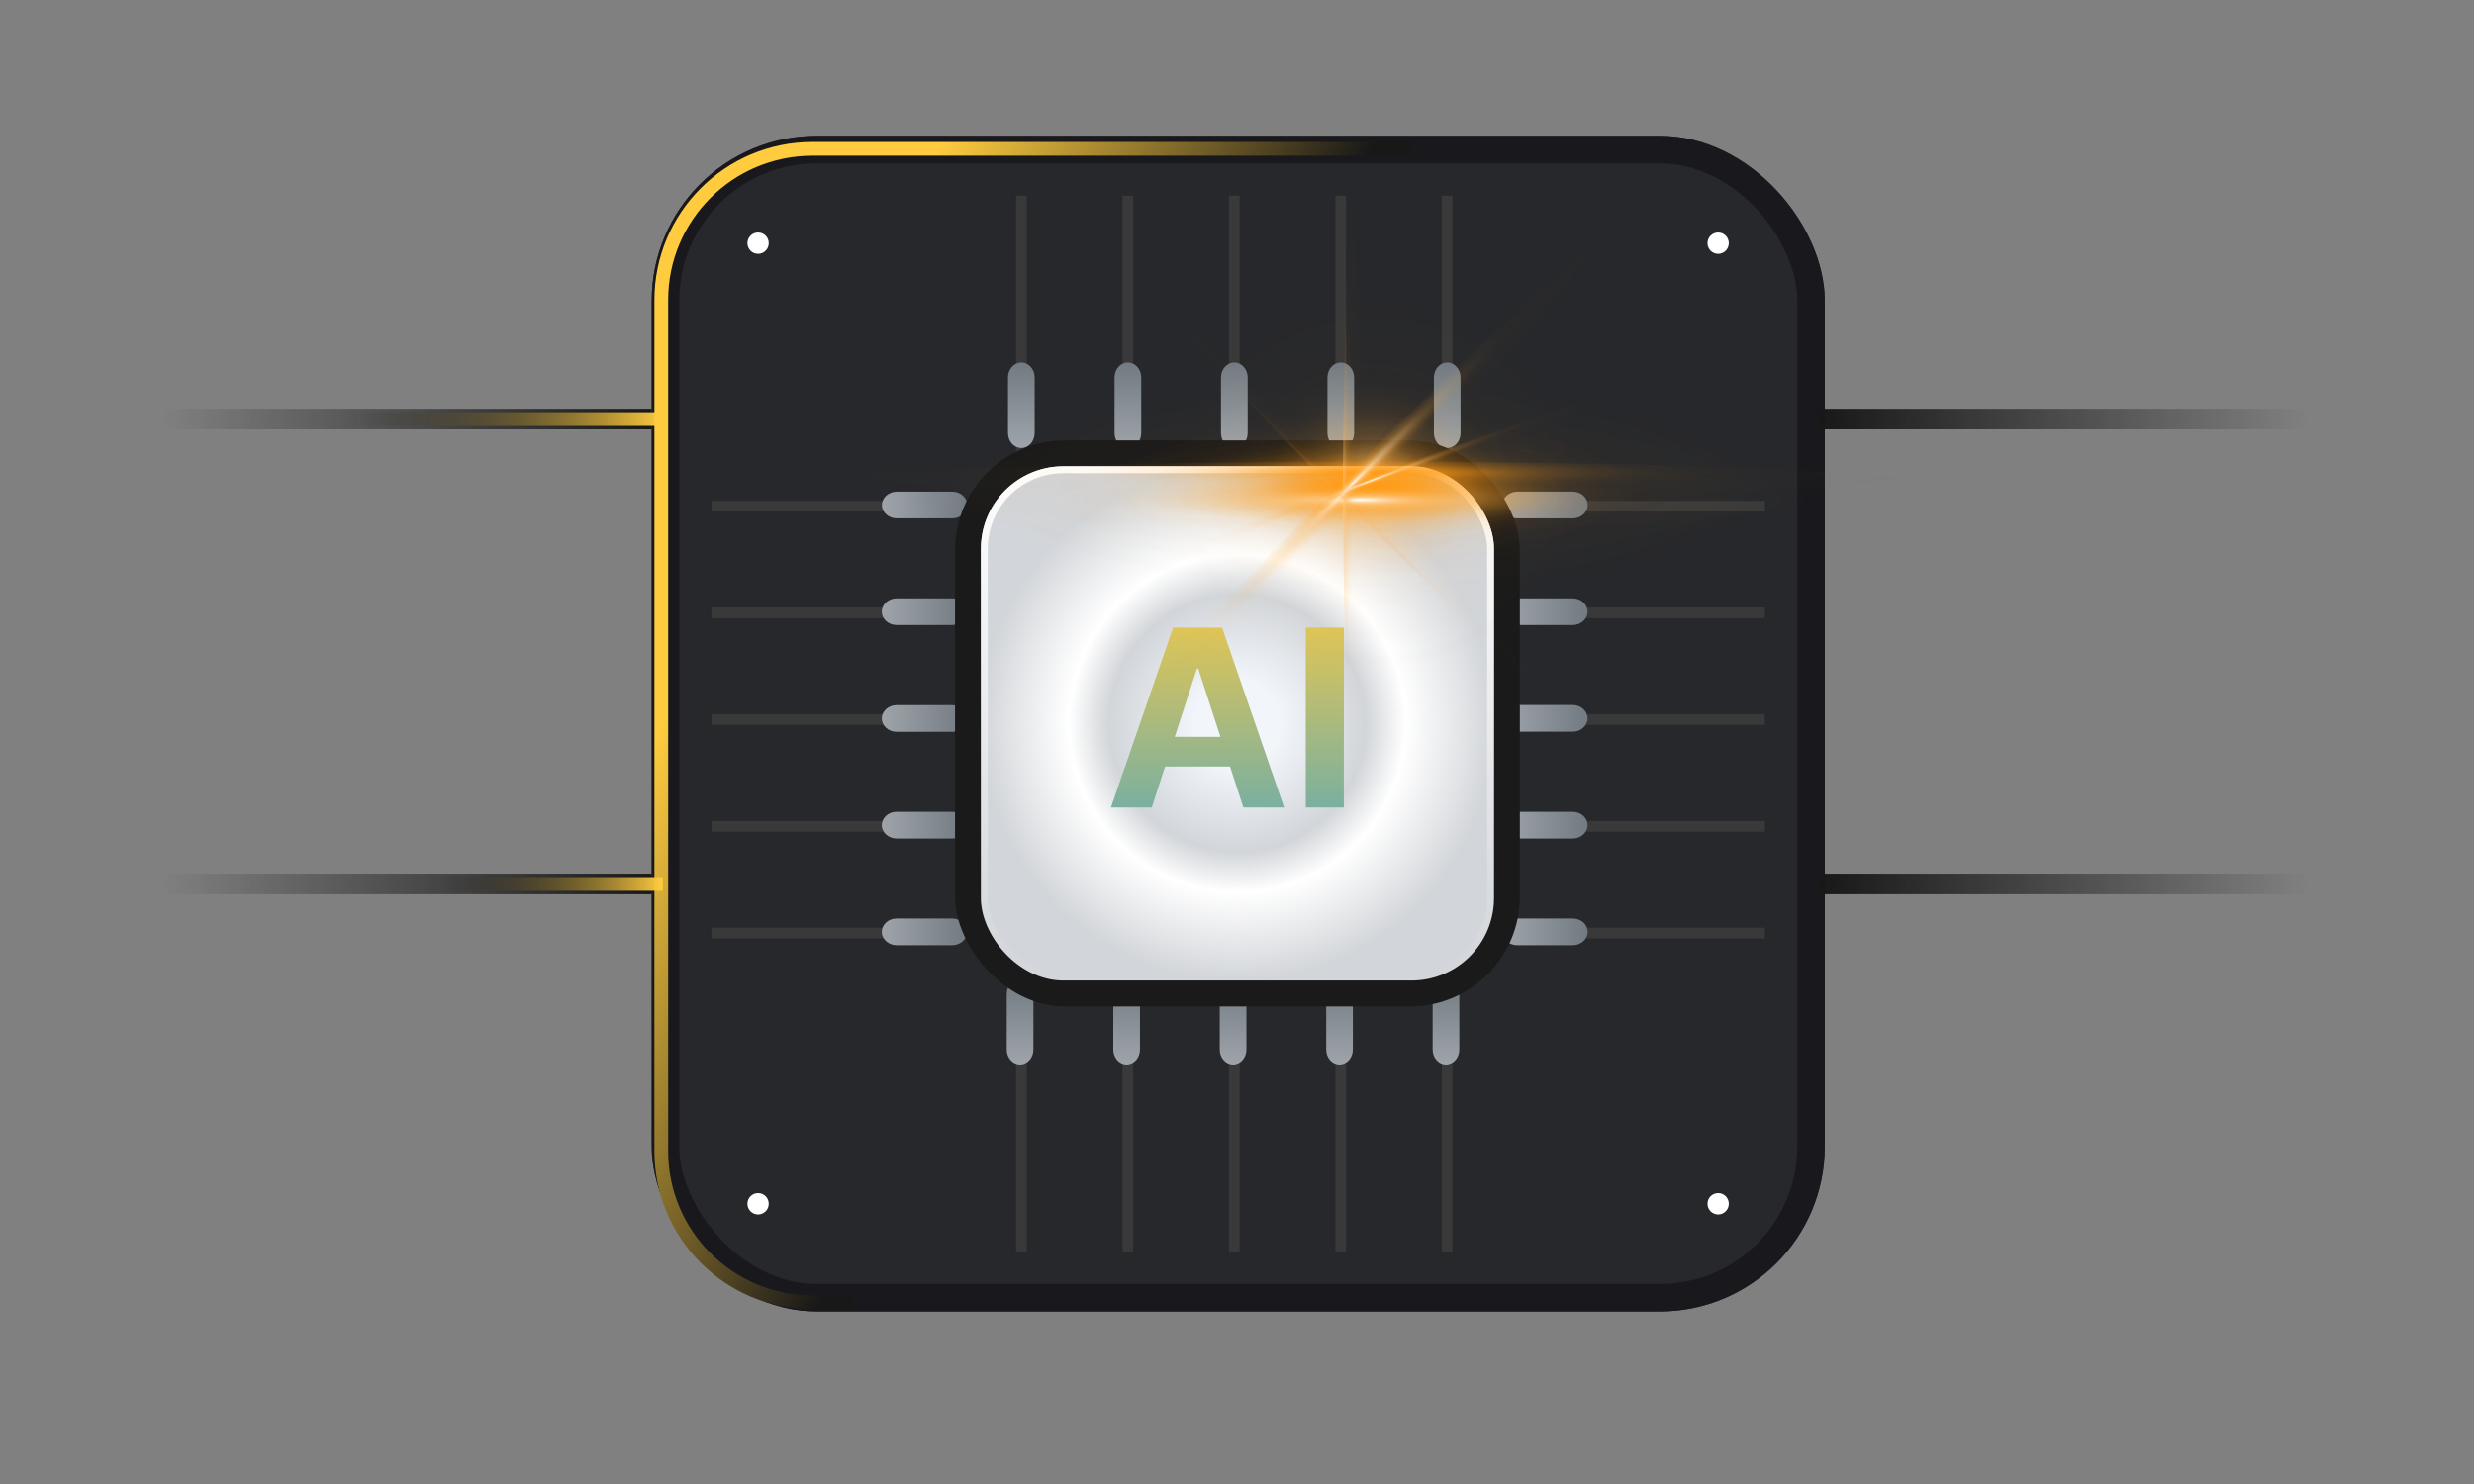 <svg width="270" height="162" viewBox="0 0 270 162" fill="none" xmlns="http://www.w3.org/2000/svg">
<rect x="0" y="0" width="270" height="162" fill="#808080" stroke="none"/>
<g filter="">
<rect x="71.128" y="14.833" width="128.017" height="128.333" rx="18" fill="#27282B"/>
<rect x="72.628" y="16.333" width="125.017" height="125.333" rx="16.5" stroke="#19191D" stroke-width="3"/>
</g>
<path d="M112.051 21.362H110.887V62.986H112.051V21.362Z" fill="#393939"/>
<path d="M123.668 21.362H122.504V62.986H123.668V21.362Z" fill="#393939"/>
<path d="M135.284 21.362H134.121V62.986H135.284V21.362Z" fill="#393939"/>
<path d="M146.901 21.362H145.738V62.986H146.901V21.362Z" fill="#393939"/>
<path d="M158.518 21.362H157.354V62.986H158.518V21.362Z" fill="#393939"/>
<path d="M112.051 94.973H110.887V136.61H112.051V94.973Z" fill="#393939"/>
<path d="M123.668 94.973H122.504V136.61H123.668V94.973Z" fill="#393939"/>
<path d="M135.284 94.973H134.121V136.61H135.284V94.973Z" fill="#393939"/>
<path d="M146.901 94.973H145.738V136.61H146.901V94.973Z" fill="#393939"/>
<path d="M158.518 94.973H157.354V136.61H158.518V94.973Z" fill="#393939"/>
<path d="M192.605 54.677H151.071V55.843H192.605V54.677Z" fill="#393939"/>
<path d="M192.605 66.322H151.071V67.489H192.605V66.322Z" fill="#393939"/>
<path d="M192.605 77.968H151.071V79.134H192.605V77.968Z" fill="#393939"/>
<path d="M192.605 89.626H151.071V90.793H192.605V89.626Z" fill="#393939"/>
<path d="M192.605 101.272H151.071V102.439H192.605V101.272Z" fill="#393939"/>
<path d="M119.175 54.677H77.641V55.843H119.175V54.677Z" fill="#393939"/>
<path d="M119.175 66.322H77.641V67.489H119.175V66.322Z" fill="#393939"/>
<path d="M119.175 77.968H77.641V79.134H119.175V77.968Z" fill="#393939"/>
<path d="M119.175 89.626H77.641V90.793H119.175V89.626Z" fill="#393939"/>
<path d="M119.175 101.272H77.641V102.439H119.175V101.272Z" fill="#393939"/>
<path d="M112.917 41.205C112.917 40.304 112.266 39.574 111.463 39.574C110.659 39.574 110.008 40.304 110.008 41.205V47.275C110.008 48.176 110.659 48.907 111.463 48.907C112.266 48.907 112.917 48.176 112.917 47.275V41.205Z" fill="url(#paint0_linear_4728_13633)"/>
<path d="M124.547 41.205C124.547 40.304 123.896 39.574 123.093 39.574C122.289 39.574 121.638 40.304 121.638 41.205V47.275C121.638 48.176 122.289 48.907 123.093 48.907C123.896 48.907 124.547 48.176 124.547 47.275V41.205Z" fill="url(#paint1_linear_4728_13633)"/>
<path d="M136.164 41.205C136.164 40.304 135.513 39.574 134.709 39.574C133.906 39.574 133.255 40.304 133.255 41.205V47.275C133.255 48.176 133.906 48.907 134.709 48.907C135.513 48.907 136.164 48.176 136.164 47.275V41.205Z" fill="url(#paint2_linear_4728_13633)"/>
<path d="M147.781 41.205C147.781 40.304 147.129 39.574 146.326 39.574C145.523 39.574 144.871 40.304 144.871 41.205V47.275C144.871 48.176 145.523 48.907 146.326 48.907C147.129 48.907 147.781 48.176 147.781 47.275V41.205Z" fill="url(#paint3_linear_4728_13633)"/>
<path d="M159.398 41.205C159.398 40.304 158.746 39.574 157.943 39.574C157.139 39.574 156.488 40.304 156.488 41.205V47.275C156.488 48.176 157.139 48.907 157.943 48.907C158.746 48.907 159.398 48.176 159.398 47.275V41.205Z" fill="url(#paint4_linear_4728_13633)"/>
<path d="M112.781 108.505C112.781 107.604 112.13 106.874 111.326 106.874C110.523 106.874 109.871 107.604 109.871 108.505V114.575C109.871 115.476 110.523 116.207 111.326 116.207C112.13 116.207 112.781 115.476 112.781 114.575V108.505Z" fill="url(#paint5_linear_4728_13633)"/>
<path d="M124.411 108.505C124.411 107.604 123.759 106.874 122.956 106.874C122.153 106.874 121.501 107.604 121.501 108.505V114.575C121.501 115.476 122.153 116.207 122.956 116.207C123.759 116.207 124.411 115.476 124.411 114.575V108.505Z" fill="url(#paint6_linear_4728_13633)"/>
<path d="M136.028 108.505C136.028 107.604 135.376 106.874 134.573 106.874C133.769 106.874 133.118 107.604 133.118 108.505V114.575C133.118 115.476 133.769 116.207 134.573 116.207C135.376 116.207 136.028 115.476 136.028 114.575V108.505Z" fill="url(#paint7_linear_4728_13633)"/>
<path d="M147.644 108.505C147.644 107.604 146.993 106.874 146.19 106.874C145.386 106.874 144.735 107.604 144.735 108.505V114.575C144.735 115.476 145.386 116.207 146.19 116.207C146.993 116.207 147.644 115.476 147.644 114.575V108.505Z" fill="url(#paint8_linear_4728_13633)"/>
<path d="M159.261 108.505C159.261 107.604 158.61 106.874 157.806 106.874C157.003 106.874 156.351 107.604 156.351 108.505V114.575C156.351 115.476 157.003 116.207 157.806 116.207C158.61 116.207 159.261 115.476 159.261 114.575V108.505Z" fill="url(#paint9_linear_4728_13633)"/>
<path d="M171.647 56.588C172.546 56.588 173.275 55.935 173.275 55.13C173.275 54.325 172.546 53.672 171.647 53.672H165.592C164.693 53.672 163.964 54.325 163.964 55.13C163.964 55.935 164.693 56.588 165.592 56.588H171.647Z" fill="url(#paint10_linear_4728_13633)"/>
<path d="M171.634 68.234C172.533 68.234 173.261 67.581 173.261 66.776C173.261 65.97 172.533 65.317 171.634 65.317H165.579C164.68 65.317 163.951 65.97 163.951 66.776C163.951 67.581 164.68 68.234 165.579 68.234H171.634Z" fill="url(#paint11_linear_4728_13633)"/>
<path d="M171.634 79.879C172.533 79.879 173.261 79.226 173.261 78.421C173.261 77.615 172.533 76.962 171.634 76.962H165.579C164.68 76.962 163.951 77.615 163.951 78.421C163.951 79.226 164.68 79.879 165.579 79.879H171.634Z" fill="url(#paint12_linear_4728_13633)"/>
<path d="M171.634 91.538C172.533 91.538 173.261 90.885 173.261 90.08C173.261 89.275 172.533 88.622 171.634 88.622H165.579C164.68 88.622 163.951 89.275 163.951 90.08C163.951 90.885 164.68 91.538 165.579 91.538H171.634Z" fill="url(#paint13_linear_4728_13633)"/>
<path d="M171.647 103.183C172.546 103.183 173.275 102.53 173.275 101.725C173.275 100.92 172.546 100.267 171.647 100.267H165.592C164.693 100.267 163.964 100.92 163.964 101.725C163.964 102.53 164.693 103.183 165.592 103.183H171.647Z" fill="url(#paint14_linear_4728_13633)"/>
<path d="M103.931 56.588C104.83 56.588 105.559 55.935 105.559 55.13C105.559 54.325 104.83 53.672 103.931 53.672H97.876C96.977 53.672 96.249 54.325 96.249 55.13C96.249 55.935 96.977 56.588 97.876 56.588H103.931Z" fill="url(#paint15_linear_4728_13633)"/>
<path d="M103.918 68.234C104.817 68.234 105.545 67.581 105.545 66.776C105.545 65.97 104.817 65.317 103.918 65.317H97.863C96.964 65.317 96.235 65.97 96.235 66.776C96.235 67.581 96.964 68.234 97.863 68.234H103.918Z" fill="url(#paint16_linear_4728_13633)"/>
<path d="M103.918 79.893C104.817 79.893 105.545 79.24 105.545 78.434C105.545 77.629 104.817 76.976 103.918 76.976H97.863C96.964 76.976 96.235 77.629 96.235 78.434C96.235 79.24 96.964 79.893 97.863 79.893H103.918Z" fill="url(#paint17_linear_4728_13633)"/>
<path d="M103.918 91.538C104.817 91.538 105.545 90.885 105.545 90.08C105.545 89.275 104.817 88.622 103.918 88.622H97.863C96.964 88.622 96.235 89.275 96.235 90.08C96.235 90.885 96.964 91.538 97.863 91.538H103.918Z" fill="url(#paint18_linear_4728_13633)"/>
<path d="M103.918 103.183C104.817 103.183 105.545 102.53 105.545 101.725C105.545 100.92 104.817 100.267 103.918 100.267H97.863C96.964 100.267 96.235 100.92 96.235 101.725C96.235 102.53 96.964 103.183 97.863 103.183H103.918Z" fill="url(#paint19_linear_4728_13633)"/>
<path d="M187.512 132.577C188.155 132.577 188.675 132.055 188.675 131.411C188.675 130.767 188.155 130.245 187.512 130.245C186.87 130.245 186.349 130.767 186.349 131.411C186.349 132.055 186.87 132.577 187.512 132.577Z" fill="white"/>
<path d="M82.734 132.577C83.376 132.577 83.897 132.055 83.897 131.411C83.897 130.767 83.376 130.245 82.734 130.245C82.092 130.245 81.571 130.767 81.571 131.411C81.571 132.055 82.092 132.577 82.734 132.577Z" fill="white"/>
<path d="M187.512 27.714C188.155 27.714 188.675 27.192 188.675 26.548C188.675 25.904 188.155 25.382 187.512 25.382C186.87 25.382 186.349 25.904 186.349 26.548C186.349 27.192 186.87 27.714 187.512 27.714Z" fill="white"/>
<path d="M82.734 27.714C83.376 27.714 83.897 27.192 83.897 26.548C83.897 25.904 83.376 25.382 82.734 25.382C82.092 25.382 81.571 25.904 81.571 26.548C81.571 27.192 82.092 27.714 82.734 27.714Z" fill="white"/>
<rect x="104.227" y="48.075" width="61.643" height="61.795" rx="12" fill="#1A1A1A"/>
<g filter="">
<rect x="107.051" y="50.906" width="55.995" height="56.133" rx="9" fill="url(#paint20_angular_4728_13633)"/>
<rect x="107.426" y="51.281" width="55.245" height="55.383" rx="8.625" stroke="url(#paint21_linear_4728_13633)" stroke-width="0.75"/>
</g>
<g filter="">
<path d="M125.694 88.153H121.245L128.024 68.517H133.374L140.144 88.153H135.695L130.776 73.004H130.623L125.694 88.153ZM125.416 80.435H135.925V83.675H125.416V80.435ZM146.659 68.517V88.153H142.507V68.517H146.659Z" fill="url(#paint22_linear_4728_13633)"/>
</g>
<path style="mix-blend-mode:screen" d="M149.267 74.491C161.81 74.491 171.978 65.039 171.978 53.38C171.978 41.721 161.81 32.269 149.267 32.269C136.724 32.269 126.555 41.721 126.555 53.38C126.555 65.039 136.724 74.491 149.267 74.491Z" fill="url(#paint23_radial_4728_13633)"/>
<path style="mix-blend-mode:screen" d="M149.267 61.693C175.934 61.693 197.552 57.971 197.552 53.38C197.552 48.789 175.934 45.068 149.267 45.068C122.599 45.068 100.981 48.789 100.981 53.38C100.981 57.971 122.599 61.693 149.267 61.693Z" fill="url(#paint24_radial_4728_13633)"/>
<path style="mix-blend-mode:screen" d="M149.267 65.181C173.28 65.181 192.746 59.898 192.746 53.38C192.746 46.863 173.28 41.579 149.267 41.579C125.254 41.579 105.788 46.863 105.788 53.38C105.788 59.898 125.254 65.181 149.267 65.181Z" fill="url(#paint25_radial_4728_13633)"/>
<path style="mix-blend-mode:screen" d="M149.267 61.535C165.859 61.535 179.31 57.884 179.31 53.38C179.31 48.876 165.859 45.225 149.267 45.225C132.674 45.225 119.224 48.876 119.224 53.38C119.224 57.884 132.674 61.535 149.267 61.535Z" fill="url(#paint26_radial_4728_13633)"/>
<path style="mix-blend-mode:screen" d="M213.473 53.38C213.473 55.031 184.722 56.373 149.267 56.373C113.812 56.373 85.06 55.031 85.06 53.38C85.06 51.729 113.806 50.388 149.267 50.388C184.728 50.388 213.473 51.723 213.473 53.38Z" fill="url(#paint27_radial_4728_13633)"/>
<path style="mix-blend-mode:screen" d="M149.267 54.459C184.727 54.459 213.473 53.976 213.473 53.38C213.473 52.784 184.727 52.301 149.267 52.301C113.807 52.301 85.06 52.784 85.06 53.38C85.06 53.976 113.807 54.459 149.267 54.459Z" fill="url(#paint28_radial_4728_13633)"/>
<path style="mix-blend-mode:screen" d="M149.267 57.924C178.374 57.924 201.969 55.89 201.969 53.38C201.969 50.87 178.374 48.836 149.267 48.836C120.16 48.836 96.564 50.87 96.564 53.38C96.564 55.89 120.16 57.924 149.267 57.924Z" fill="url(#paint29_radial_4728_13633)"/>
<path style="mix-blend-mode:screen" d="M149.267 11.841C150.751 11.841 151.949 30.438 151.949 53.374C151.949 76.311 150.751 94.902 149.267 94.902C147.783 94.902 146.578 76.311 146.578 53.374C146.578 30.438 147.783 11.841 149.267 11.841Z" fill="url(#paint30_radial_4728_13633)"/>
<path style="mix-blend-mode:screen" d="M178.56 24.009C179.607 25.065 167.346 39.065 151.164 55.282C134.981 71.498 121.016 83.795 119.968 82.745C118.921 81.695 131.187 67.695 147.364 51.473C163.541 35.25 177.512 22.959 178.56 24.009Z" fill="url(#paint31_radial_4728_13633)"/>
<path style="mix-blend-mode:screen" d="M178.536 42.454C178.757 43.038 165.828 48.416 149.662 54.448C133.497 60.479 120.207 64.889 119.986 64.3C119.765 63.711 132.694 58.338 148.859 52.307C165.025 46.275 178.321 41.865 178.536 42.454Z" fill="url(#paint32_radial_4728_13633)"/>
<path style="mix-blend-mode:screen" d="M120.859 40.348C121.12 39.765 134.05 45.143 149.738 52.342C165.426 59.54 177.931 65.834 177.669 66.406C177.407 66.978 164.454 61.611 148.79 54.424C133.125 47.238 120.597 40.926 120.859 40.348Z" fill="url(#paint33_radial_4728_13633)"/>
<path style="mix-blend-mode:screen" d="M119.968 24.009C121.016 22.959 134.987 35.256 151.164 51.473C167.341 67.689 179.607 81.695 178.559 82.745C177.512 83.795 163.547 71.504 147.364 55.282C131.181 39.059 118.921 25.065 119.968 24.009Z" fill="url(#paint34_radial_4728_13633)"/>
<g filter="">
<path d="M71.128 45.746L17.875 45.746" stroke="url(#paint35_linear_4728_13633)" stroke-width="2.25"/>
</g>
<g filter="">
<path d="M72.33 45.746L32.755 45.746" stroke="url(#paint36_linear_4728_13633)" stroke-width="1.5"/>
</g>
<g filter="">
<path d="M154.021 16.251H114.55H88.671C79.559 16.251 72.171 23.638 72.171 32.751V125.663C72.171 134.776 79.559 142.164 88.671 142.164H93.005" stroke="url(#paint37_linear_4728_13633)" stroke-width="1.5"/>
</g>
<g filter="">
<path d="M251.818 45.746L198.565 45.746" stroke="url(#paint38_linear_4728_13633)" stroke-width="2.25"/>
</g>
<g filter="">
<path d="M71.128 96.496L17.875 96.496" stroke="url(#paint39_linear_4728_13633)" stroke-width="2.25"/>
</g>
<g filter="">
<path d="M251.818 96.496L198.565 96.496" stroke="url(#paint40_linear_4728_13633)" stroke-width="2.25"/>
</g>
<g filter="">
<path d="M72.33 96.496L48.256 96.496" stroke="url(#paint41_linear_4728_13633)" stroke-width="1.5"/>
</g>
<defs>
<filter id="filter0_ddddiii_4728_13633" x="53.128" y="8.833" width="156.517" height="152.333" filterUnits="userSpaceOnUse" color-interpolation-filters="sRGB">
<feFlood flood-opacity="0" result="BackgroundImageFix"/>
<feColorMatrix in="SourceAlpha" type="matrix" values="0 0 0 0 0 0 0 0 0 0 0 0 0 0 0 0 0 0 127 0" result="hardAlpha"/>
<feOffset dy="3"/>
<feGaussianBlur stdDeviation="1.875"/>
<feComposite in2="hardAlpha" operator="out"/>
<feColorMatrix type="matrix" values="0 0 0 0 0 0 0 0 0 0 0 0 0 0 0 0 0 0 0.06 0"/>
<feBlend mode="normal" in2="BackgroundImageFix" result="effect1_dropShadow_4728_13633"/>
<feColorMatrix in="SourceAlpha" type="matrix" values="0 0 0 0 0 0 0 0 0 0 0 0 0 0 0 0 0 0 127 0" result="hardAlpha"/>
<feOffset dy="1.5"/>
<feGaussianBlur stdDeviation="0.75"/>
<feComposite in2="hardAlpha" operator="out"/>
<feColorMatrix type="matrix" values="0 0 0 0 0 0 0 0 0 0 0 0 0 0 0 0 0 0 0.09 0"/>
<feBlend mode="normal" in2="effect1_dropShadow_4728_13633" result="effect2_dropShadow_4728_13633"/>
<feColorMatrix in="SourceAlpha" type="matrix" values="0 0 0 0 0 0 0 0 0 0 0 0 0 0 0 0 0 0 127 0" result="hardAlpha"/>
<feOffset dx="3" dy="3"/>
<feGaussianBlur stdDeviation="3.75"/>
<feComposite in2="hardAlpha" operator="out"/>
<feColorMatrix type="matrix" values="0 0 0 0 0 0 0 0 0 0 0 0 0 0 0 0 0 0 0.1 0"/>
<feBlend mode="normal" in2="effect2_dropShadow_4728_13633" result="effect3_dropShadow_4728_13633"/>
<feColorMatrix in="SourceAlpha" type="matrix" values="0 0 0 0 0 0 0 0 0 0 0 0 0 0 0 0 0 0 127 0" result="hardAlpha"/>
<feOffset dx="-6" dy="6"/>
<feGaussianBlur stdDeviation="6"/>
<feComposite in2="hardAlpha" operator="out"/>
<feColorMatrix type="matrix" values="0 0 0 0 0 0 0 0 0 0 0 0 0 0 0 0 0 0 0.1 0"/>
<feBlend mode="normal" in2="effect3_dropShadow_4728_13633" result="effect4_dropShadow_4728_13633"/>
<feBlend mode="normal" in="SourceGraphic" in2="effect4_dropShadow_4728_13633" result="shape"/>
<feColorMatrix in="SourceAlpha" type="matrix" values="0 0 0 0 0 0 0 0 0 0 0 0 0 0 0 0 0 0 127 0" result="hardAlpha"/>
<feOffset dx="3" dy="3"/>
<feGaussianBlur stdDeviation="1.5"/>
<feComposite in2="hardAlpha" operator="arithmetic" k2="-1" k3="1"/>
<feColorMatrix type="matrix" values="0 0 0 0 1 0 0 0 0 1 0 0 0 0 1 0 0 0 0.2 0"/>
<feBlend mode="normal" in2="shape" result="effect5_innerShadow_4728_13633"/>
<feColorMatrix in="SourceAlpha" type="matrix" values="0 0 0 0 0 0 0 0 0 0 0 0 0 0 0 0 0 0 127 0" result="hardAlpha"/>
<feOffset dy="-3.75"/>
<feGaussianBlur stdDeviation="0.75"/>
<feComposite in2="hardAlpha" operator="arithmetic" k2="-1" k3="1"/>
<feColorMatrix type="matrix" values="0 0 0 0 0 0 0 0 0 0 0 0 0 0 0 0 0 0 0.1 0"/>
<feBlend mode="normal" in2="effect5_innerShadow_4728_13633" result="effect6_innerShadow_4728_13633"/>
<feColorMatrix in="SourceAlpha" type="matrix" values="0 0 0 0 0 0 0 0 0 0 0 0 0 0 0 0 0 0 127 0" result="hardAlpha"/>
<feOffset dy="3"/>
<feGaussianBlur stdDeviation="1.5"/>
<feComposite in2="hardAlpha" operator="arithmetic" k2="-1" k3="1"/>
<feColorMatrix type="matrix" values="0 0 0 0 1 0 0 0 0 1 0 0 0 0 1 0 0 0 0.25 0"/>
<feBlend mode="normal" in2="effect6_innerShadow_4728_13633" result="effect7_innerShadow_4728_13633"/>
</filter>
<filter id="filter1_di_4728_13633" x="104.051" y="47.906" width="61.995" height="62.133" filterUnits="userSpaceOnUse" color-interpolation-filters="sRGB">
<feFlood flood-opacity="0" result="BackgroundImageFix"/>
<feColorMatrix in="SourceAlpha" type="matrix" values="0 0 0 0 0 0 0 0 0 0 0 0 0 0 0 0 0 0 127 0" result="hardAlpha"/>
<feOffset/>
<feGaussianBlur stdDeviation="1.5"/>
<feComposite in2="hardAlpha" operator="out"/>
<feColorMatrix type="matrix" values="0 0 0 0 0 0 0 0 0 0 0 0 0 0 0 0 0 0 1 0"/>
<feBlend mode="normal" in2="BackgroundImageFix" result="effect1_dropShadow_4728_13633"/>
<feBlend mode="normal" in="SourceGraphic" in2="effect1_dropShadow_4728_13633" result="shape"/>
<feColorMatrix in="SourceAlpha" type="matrix" values="0 0 0 0 0 0 0 0 0 0 0 0 0 0 0 0 0 0 127 0" result="hardAlpha"/>
<feOffset dy="3"/>
<feGaussianBlur stdDeviation="1.5"/>
<feComposite in2="hardAlpha" operator="arithmetic" k2="-1" k3="1"/>
<feColorMatrix type="matrix" values="0 0 0 0 1 0 0 0 0 1 0 0 0 0 1 0 0 0 0.25 0"/>
<feBlend mode="normal" in2="shape" result="effect2_innerShadow_4728_13633"/>
</filter>
<filter id="filter2_i_4728_13633" x="121.245" y="68.517" width="25.413" height="23.636" filterUnits="userSpaceOnUse" color-interpolation-filters="sRGB">
<feFlood flood-opacity="0" result="BackgroundImageFix"/>
<feBlend mode="normal" in="SourceGraphic" in2="BackgroundImageFix" result="shape"/>
<feColorMatrix in="SourceAlpha" type="matrix" values="0 0 0 0 0 0 0 0 0 0 0 0 0 0 0 0 0 0 127 0" result="hardAlpha"/>
<feOffset dy="4"/>
<feGaussianBlur stdDeviation="2"/>
<feComposite in2="hardAlpha" operator="arithmetic" k2="-1" k3="1"/>
<feColorMatrix type="matrix" values="0 0 0 0 0 0 0 0 0 0 0 0 0 0 0 0 0 0 0.25 0"/>
<feBlend mode="normal" in2="shape" result="effect1_innerShadow_4728_13633"/>
</filter>
<filter id="filter3_i_4728_13633" x="17.875" y="44.621" width="53.253" height="3" filterUnits="userSpaceOnUse" color-interpolation-filters="sRGB">
<feFlood flood-opacity="0" result="BackgroundImageFix"/>
<feBlend mode="normal" in="SourceGraphic" in2="BackgroundImageFix" result="shape"/>
<feColorMatrix in="SourceAlpha" type="matrix" values="0 0 0 0 0 0 0 0 0 0 0 0 0 0 0 0 0 0 127 0" result="hardAlpha"/>
<feOffset dy="0.75"/>
<feGaussianBlur stdDeviation="0.375"/>
<feComposite in2="hardAlpha" operator="arithmetic" k2="-1" k3="1"/>
<feColorMatrix type="matrix" values="0 0 0 0 0 0 0 0 0 0 0 0 0 0 0 0 0 0 0.25 0"/>
<feBlend mode="normal" in2="shape" result="effect1_innerShadow_4728_13633"/>
</filter>
<filter id="filter4_i_4728_13633" x="32.755" y="44.996" width="39.575" height="2.25" filterUnits="userSpaceOnUse" color-interpolation-filters="sRGB">
<feFlood flood-opacity="0" result="BackgroundImageFix"/>
<feBlend mode="normal" in="SourceGraphic" in2="BackgroundImageFix" result="shape"/>
<feColorMatrix in="SourceAlpha" type="matrix" values="0 0 0 0 0 0 0 0 0 0 0 0 0 0 0 0 0 0 127 0" result="hardAlpha"/>
<feOffset dy="0.75"/>
<feGaussianBlur stdDeviation="0.375"/>
<feComposite in2="hardAlpha" operator="arithmetic" k2="-1" k3="1"/>
<feColorMatrix type="matrix" values="0 0 0 0 0 0 0 0 0 0 0 0 0 0 0 0 0 0 0.25 0"/>
<feBlend mode="normal" in2="shape" result="effect1_innerShadow_4728_13633"/>
</filter>
<filter id="filter5_i_4728_13633" x="71.421" y="15.501" width="82.599" height="128.163" filterUnits="userSpaceOnUse" color-interpolation-filters="sRGB">
<feFlood flood-opacity="0" result="BackgroundImageFix"/>
<feBlend mode="normal" in="SourceGraphic" in2="BackgroundImageFix" result="shape"/>
<feColorMatrix in="SourceAlpha" type="matrix" values="0 0 0 0 0 0 0 0 0 0 0 0 0 0 0 0 0 0 127 0" result="hardAlpha"/>
<feOffset dy="0.75"/>
<feGaussianBlur stdDeviation="0.375"/>
<feComposite in2="hardAlpha" operator="arithmetic" k2="-1" k3="1"/>
<feColorMatrix type="matrix" values="0 0 0 0 0 0 0 0 0 0 0 0 0 0 0 0 0 0 0.25 0"/>
<feBlend mode="normal" in2="shape" result="effect1_innerShadow_4728_13633"/>
</filter>
<filter id="filter6_i_4728_13633" x="198.565" y="44.621" width="53.253" height="3" filterUnits="userSpaceOnUse" color-interpolation-filters="sRGB">
<feFlood flood-opacity="0" result="BackgroundImageFix"/>
<feBlend mode="normal" in="SourceGraphic" in2="BackgroundImageFix" result="shape"/>
<feColorMatrix in="SourceAlpha" type="matrix" values="0 0 0 0 0 0 0 0 0 0 0 0 0 0 0 0 0 0 127 0" result="hardAlpha"/>
<feOffset dy="0.75"/>
<feGaussianBlur stdDeviation="0.375"/>
<feComposite in2="hardAlpha" operator="arithmetic" k2="-1" k3="1"/>
<feColorMatrix type="matrix" values="0 0 0 0 0 0 0 0 0 0 0 0 0 0 0 0 0 0 0.25 0"/>
<feBlend mode="normal" in2="shape" result="effect1_innerShadow_4728_13633"/>
</filter>
<filter id="filter7_i_4728_13633" x="17.875" y="95.371" width="53.253" height="3" filterUnits="userSpaceOnUse" color-interpolation-filters="sRGB">
<feFlood flood-opacity="0" result="BackgroundImageFix"/>
<feBlend mode="normal" in="SourceGraphic" in2="BackgroundImageFix" result="shape"/>
<feColorMatrix in="SourceAlpha" type="matrix" values="0 0 0 0 0 0 0 0 0 0 0 0 0 0 0 0 0 0 127 0" result="hardAlpha"/>
<feOffset dy="0.75"/>
<feGaussianBlur stdDeviation="0.375"/>
<feComposite in2="hardAlpha" operator="arithmetic" k2="-1" k3="1"/>
<feColorMatrix type="matrix" values="0 0 0 0 0 0 0 0 0 0 0 0 0 0 0 0 0 0 0.25 0"/>
<feBlend mode="normal" in2="shape" result="effect1_innerShadow_4728_13633"/>
</filter>
<filter id="filter8_i_4728_13633" x="198.565" y="95.371" width="53.253" height="3" filterUnits="userSpaceOnUse" color-interpolation-filters="sRGB">
<feFlood flood-opacity="0" result="BackgroundImageFix"/>
<feBlend mode="normal" in="SourceGraphic" in2="BackgroundImageFix" result="shape"/>
<feColorMatrix in="SourceAlpha" type="matrix" values="0 0 0 0 0 0 0 0 0 0 0 0 0 0 0 0 0 0 127 0" result="hardAlpha"/>
<feOffset dy="0.75"/>
<feGaussianBlur stdDeviation="0.375"/>
<feComposite in2="hardAlpha" operator="arithmetic" k2="-1" k3="1"/>
<feColorMatrix type="matrix" values="0 0 0 0 0 0 0 0 0 0 0 0 0 0 0 0 0 0 0.25 0"/>
<feBlend mode="normal" in2="shape" result="effect1_innerShadow_4728_13633"/>
</filter>
<filter id="filter9_i_4728_13633" x="48.256" y="95.746" width="24.074" height="2.25" filterUnits="userSpaceOnUse" color-interpolation-filters="sRGB">
<feFlood flood-opacity="0" result="BackgroundImageFix"/>
<feBlend mode="normal" in="SourceGraphic" in2="BackgroundImageFix" result="shape"/>
<feColorMatrix in="SourceAlpha" type="matrix" values="0 0 0 0 0 0 0 0 0 0 0 0 0 0 0 0 0 0 127 0" result="hardAlpha"/>
<feOffset dy="0.75"/>
<feGaussianBlur stdDeviation="0.375"/>
<feComposite in2="hardAlpha" operator="arithmetic" k2="-1" k3="1"/>
<feColorMatrix type="matrix" values="0 0 0 0 0 0 0 0 0 0 0 0 0 0 0 0 0 0 0.25 0"/>
<feBlend mode="normal" in2="shape" result="effect1_innerShadow_4728_13633"/>
</filter>
<linearGradient id="paint0_linear_4728_13633" x1="111.463" y1="39.574" x2="111.463" y2="48.907" gradientUnits="userSpaceOnUse">
<stop stop-color="#727A82"/>
<stop offset="1" stop-color="#9EA4AA"/>
</linearGradient>
<linearGradient id="paint1_linear_4728_13633" x1="123.093" y1="39.574" x2="123.093" y2="48.907" gradientUnits="userSpaceOnUse">
<stop stop-color="#727A82"/>
<stop offset="1" stop-color="#9EA4AA"/>
</linearGradient>
<linearGradient id="paint2_linear_4728_13633" x1="134.709" y1="39.574" x2="134.709" y2="48.907" gradientUnits="userSpaceOnUse">
<stop stop-color="#727A82"/>
<stop offset="1" stop-color="#9EA4AA"/>
</linearGradient>
<linearGradient id="paint3_linear_4728_13633" x1="146.326" y1="39.574" x2="146.326" y2="48.907" gradientUnits="userSpaceOnUse">
<stop stop-color="#727A82"/>
<stop offset="1" stop-color="#9EA4AA"/>
</linearGradient>
<linearGradient id="paint4_linear_4728_13633" x1="157.943" y1="39.574" x2="157.943" y2="48.907" gradientUnits="userSpaceOnUse">
<stop stop-color="#727A82"/>
<stop offset="1" stop-color="#9EA4AA"/>
</linearGradient>
<linearGradient id="paint5_linear_4728_13633" x1="111.326" y1="106.874" x2="111.326" y2="116.207" gradientUnits="userSpaceOnUse">
<stop stop-color="#727A82"/>
<stop offset="1" stop-color="#9EA4AA"/>
</linearGradient>
<linearGradient id="paint6_linear_4728_13633" x1="122.956" y1="106.874" x2="122.956" y2="116.207" gradientUnits="userSpaceOnUse">
<stop stop-color="#727A82"/>
<stop offset="1" stop-color="#9EA4AA"/>
</linearGradient>
<linearGradient id="paint7_linear_4728_13633" x1="134.573" y1="106.874" x2="134.573" y2="116.207" gradientUnits="userSpaceOnUse">
<stop stop-color="#727A82"/>
<stop offset="1" stop-color="#9EA4AA"/>
</linearGradient>
<linearGradient id="paint8_linear_4728_13633" x1="146.19" y1="106.874" x2="146.19" y2="116.207" gradientUnits="userSpaceOnUse">
<stop stop-color="#727A82"/>
<stop offset="1" stop-color="#9EA4AA"/>
</linearGradient>
<linearGradient id="paint9_linear_4728_13633" x1="157.806" y1="106.874" x2="157.806" y2="116.207" gradientUnits="userSpaceOnUse">
<stop stop-color="#727A82"/>
<stop offset="1" stop-color="#9EA4AA"/>
</linearGradient>
<linearGradient id="paint10_linear_4728_13633" x1="173.275" y1="55.13" x2="163.964" y2="55.13" gradientUnits="userSpaceOnUse">
<stop stop-color="#727A82"/>
<stop offset="1" stop-color="#9EA4AA"/>
</linearGradient>
<linearGradient id="paint11_linear_4728_13633" x1="173.261" y1="66.776" x2="163.951" y2="66.776" gradientUnits="userSpaceOnUse">
<stop stop-color="#727A82"/>
<stop offset="1" stop-color="#9EA4AA"/>
</linearGradient>
<linearGradient id="paint12_linear_4728_13633" x1="173.261" y1="78.421" x2="163.951" y2="78.421" gradientUnits="userSpaceOnUse">
<stop stop-color="#727A82"/>
<stop offset="1" stop-color="#9EA4AA"/>
</linearGradient>
<linearGradient id="paint13_linear_4728_13633" x1="173.261" y1="90.08" x2="163.951" y2="90.08" gradientUnits="userSpaceOnUse">
<stop stop-color="#727A82"/>
<stop offset="1" stop-color="#9EA4AA"/>
</linearGradient>
<linearGradient id="paint14_linear_4728_13633" x1="173.275" y1="101.725" x2="163.964" y2="101.725" gradientUnits="userSpaceOnUse">
<stop stop-color="#727A82"/>
<stop offset="1" stop-color="#9EA4AA"/>
</linearGradient>
<linearGradient id="paint15_linear_4728_13633" x1="105.559" y1="55.13" x2="96.249" y2="55.13" gradientUnits="userSpaceOnUse">
<stop stop-color="#727A82"/>
<stop offset="1" stop-color="#9EA4AA"/>
</linearGradient>
<linearGradient id="paint16_linear_4728_13633" x1="105.545" y1="66.776" x2="96.235" y2="66.776" gradientUnits="userSpaceOnUse">
<stop stop-color="#727A82"/>
<stop offset="1" stop-color="#9EA4AA"/>
</linearGradient>
<linearGradient id="paint17_linear_4728_13633" x1="105.545" y1="78.434" x2="96.235" y2="78.434" gradientUnits="userSpaceOnUse">
<stop stop-color="#727A82"/>
<stop offset="1" stop-color="#9EA4AA"/>
</linearGradient>
<linearGradient id="paint18_linear_4728_13633" x1="105.545" y1="90.08" x2="96.235" y2="90.08" gradientUnits="userSpaceOnUse">
<stop stop-color="#727A82"/>
<stop offset="1" stop-color="#9EA4AA"/>
</linearGradient>
<linearGradient id="paint19_linear_4728_13633" x1="105.545" y1="101.725" x2="96.235" y2="101.725" gradientUnits="userSpaceOnUse">
<stop stop-color="#727A82"/>
<stop offset="1" stop-color="#9EA4AA"/>
</linearGradient>
<radialGradient id="paint20_angular_4728_13633" cx="0" cy="0" r="1" gradientUnits="userSpaceOnUse" gradientTransform="translate(135.048 78.973) rotate(90) scale(28.067 27.997)">
<stop offset="0.166" stop-color="#F2F6FA"/>
<stop offset="0.5" stop-color="#D2D5D9"/>
<stop offset="0.656" stop-color="white"/>
<stop offset="1" stop-color="#D2D5D9"/>
</radialGradient>
<linearGradient id="paint21_linear_4728_13633" x1="135.048" y1="50.906" x2="135.048" y2="107.039" gradientUnits="userSpaceOnUse">
<stop stop-color="white"/>
<stop offset="1" stop-color="white" stop-opacity="0"/>
</linearGradient>
<linearGradient id="paint22_linear_4728_13633" x1="134.485" y1="62.153" x2="134.485" y2="95.153" gradientUnits="userSpaceOnUse">
<stop stop-color="#FFCC3F"/>
<stop offset="1" stop-color="#57A8BA"/>
</linearGradient>
<radialGradient id="paint23_radial_4728_13633" cx="0" cy="0" r="1" gradientUnits="userSpaceOnUse" gradientTransform="translate(150.01 53.203) scale(22.792 21.031)">
<stop stop-color="white"/>
<stop offset="0.01" stop-color="#FFFBF6" stop-opacity="0.96"/>
<stop offset="0.05" stop-color="#FFE9CC" stop-opacity="0.78"/>
<stop offset="0.09" stop-color="#FFD8A4" stop-opacity="0.61"/>
<stop offset="0.14" stop-color="#FFC981" stop-opacity="0.47"/>
<stop offset="0.2" stop-color="#FFBC63" stop-opacity="0.34"/>
<stop offset="0.25" stop-color="#FFB149" stop-opacity="0.23"/>
<stop offset="0.32" stop-color="#FFA835" stop-opacity="0.15"/>
<stop offset="0.4" stop-color="#FFA125" stop-opacity="0.08"/>
<stop offset="0.49" stop-color="#FF9C1A" stop-opacity="0.03"/>
<stop offset="0.63" stop-color="#FF9A14" stop-opacity="0.01"/>
<stop offset="1" stop-color="#FF9912" stop-opacity="0"/>
</radialGradient>
<radialGradient id="paint24_radial_4728_13633" cx="0" cy="0" r="1" gradientUnits="userSpaceOnUse" gradientTransform="translate(148.42 53.388) scale(48.164 8.307)">
<stop stop-color="#FF9912"/>
<stop offset="0.01" stop-color="#FF9912" stop-opacity="0.96"/>
<stop offset="0.05" stop-color="#FF9912" stop-opacity="0.78"/>
<stop offset="0.09" stop-color="#FF9912" stop-opacity="0.61"/>
<stop offset="0.14" stop-color="#FF9912" stop-opacity="0.47"/>
<stop offset="0.2" stop-color="#FF9912" stop-opacity="0.34"/>
<stop offset="0.25" stop-color="#FF9912" stop-opacity="0.23"/>
<stop offset="0.32" stop-color="#FF9912" stop-opacity="0.15"/>
<stop offset="0.4" stop-color="#FF9912" stop-opacity="0.08"/>
<stop offset="0.49" stop-color="#FF9912" stop-opacity="0.03"/>
<stop offset="0.63" stop-color="#FF9912" stop-opacity="0.01"/>
<stop offset="1" stop-color="#FF9912" stop-opacity="0"/>
</radialGradient>
<radialGradient id="paint25_radial_4728_13633" cx="0" cy="0" r="1" gradientUnits="userSpaceOnUse" gradientTransform="translate(149.524 53.382) scale(43.512 11.684)">
<stop stop-color="#FF9912"/>
<stop offset="0.01" stop-color="#FF9912" stop-opacity="0.96"/>
<stop offset="0.05" stop-color="#FF9912" stop-opacity="0.78"/>
<stop offset="0.09" stop-color="#FF9912" stop-opacity="0.61"/>
<stop offset="0.14" stop-color="#FF9912" stop-opacity="0.47"/>
<stop offset="0.2" stop-color="#FF9912" stop-opacity="0.34"/>
<stop offset="0.25" stop-color="#FF9912" stop-opacity="0.23"/>
<stop offset="0.32" stop-color="#FF9912" stop-opacity="0.15"/>
<stop offset="0.4" stop-color="#FF9912" stop-opacity="0.08"/>
<stop offset="0.49" stop-color="#FF9912" stop-opacity="0.03"/>
<stop offset="0.63" stop-color="#FF9912" stop-opacity="0.01"/>
<stop offset="1" stop-color="#FF9912" stop-opacity="0"/>
</radialGradient>
<radialGradient id="paint26_radial_4728_13633" cx="0" cy="0" r="1" gradientUnits="userSpaceOnUse" gradientTransform="translate(149.524 53.382) scale(30.07 8.075)">
<stop stop-color="#FF9912"/>
<stop offset="0.01" stop-color="#FF9912" stop-opacity="0.96"/>
<stop offset="0.05" stop-color="#FF9912" stop-opacity="0.78"/>
<stop offset="0.09" stop-color="#FF9912" stop-opacity="0.61"/>
<stop offset="0.14" stop-color="#FF9912" stop-opacity="0.47"/>
<stop offset="0.2" stop-color="#FF9912" stop-opacity="0.34"/>
<stop offset="0.25" stop-color="#FF9912" stop-opacity="0.23"/>
<stop offset="0.32" stop-color="#FF9912" stop-opacity="0.15"/>
<stop offset="0.4" stop-color="#FF9912" stop-opacity="0.08"/>
<stop offset="0.49" stop-color="#FF9912" stop-opacity="0.03"/>
<stop offset="0.63" stop-color="#FF9912" stop-opacity="0.01"/>
<stop offset="1" stop-color="#FF9912" stop-opacity="0"/>
</radialGradient>
<radialGradient id="paint27_radial_4728_13633" cx="0" cy="0" r="1" gradientUnits="userSpaceOnUse" gradientTransform="translate(149.432 51.551) scale(64.218 3.115)">
<stop stop-color="#FF9912"/>
<stop offset="0.01" stop-color="#FF9912" stop-opacity="0.96"/>
<stop offset="0.05" stop-color="#FF9912" stop-opacity="0.78"/>
<stop offset="0.09" stop-color="#FF9912" stop-opacity="0.61"/>
<stop offset="0.14" stop-color="#FF9912" stop-opacity="0.47"/>
<stop offset="0.2" stop-color="#FF9912" stop-opacity="0.34"/>
<stop offset="0.25" stop-color="#FF9912" stop-opacity="0.23"/>
<stop offset="0.32" stop-color="#FF9912" stop-opacity="0.15"/>
<stop offset="0.4" stop-color="#FF9912" stop-opacity="0.08"/>
<stop offset="0.49" stop-color="#FF9912" stop-opacity="0.03"/>
<stop offset="0.63" stop-color="#FF9912" stop-opacity="0.01"/>
<stop offset="1" stop-color="#FF9912" stop-opacity="0"/>
</radialGradient>
<radialGradient id="paint28_radial_4728_13633" cx="0" cy="0" r="1" gradientUnits="userSpaceOnUse" gradientTransform="translate(149.432 55.46) scale(64.247 1.039)">
<stop stop-color="white"/>
<stop offset="0.01" stop-color="#FFFBF6" stop-opacity="0.96"/>
<stop offset="0.05" stop-color="#FFE9CC" stop-opacity="0.78"/>
<stop offset="0.09" stop-color="#FFD8A4" stop-opacity="0.61"/>
<stop offset="0.14" stop-color="#FFC981" stop-opacity="0.47"/>
<stop offset="0.2" stop-color="#FFBC63" stop-opacity="0.34"/>
<stop offset="0.25" stop-color="#FFB149" stop-opacity="0.23"/>
<stop offset="0.32" stop-color="#FFA835" stop-opacity="0.15"/>
<stop offset="0.4" stop-color="#FFA125" stop-opacity="0.08"/>
<stop offset="0.49" stop-color="#FF9C1A" stop-opacity="0.03"/>
<stop offset="0.63" stop-color="#FF9A14" stop-opacity="0.01"/>
<stop offset="1" stop-color="#FF9912" stop-opacity="0"/>
</radialGradient>
<radialGradient id="paint29_radial_4728_13633" cx="0" cy="0" r="1" gradientUnits="userSpaceOnUse" gradientTransform="translate(148.335 54.569) scale(52.566 4.673)">
<stop stop-color="white"/>
<stop offset="0.01" stop-color="#FFFBF6" stop-opacity="0.96"/>
<stop offset="0.05" stop-color="#FFE9CC" stop-opacity="0.78"/>
<stop offset="0.09" stop-color="#FFD8A4" stop-opacity="0.61"/>
<stop offset="0.14" stop-color="#FFC981" stop-opacity="0.47"/>
<stop offset="0.2" stop-color="#FFBC63" stop-opacity="0.34"/>
<stop offset="0.25" stop-color="#FFB149" stop-opacity="0.23"/>
<stop offset="0.32" stop-color="#FFA835" stop-opacity="0.15"/>
<stop offset="0.4" stop-color="#FFA125" stop-opacity="0.08"/>
<stop offset="0.49" stop-color="#FF9C1A" stop-opacity="0.03"/>
<stop offset="0.63" stop-color="#FF9A14" stop-opacity="0.01"/>
<stop offset="1" stop-color="#FF9912" stop-opacity="0"/>
</radialGradient>
<radialGradient id="paint30_radial_4728_13633" cx="0" cy="0" r="1" gradientUnits="userSpaceOnUse" gradientTransform="translate(146.312 54.272) rotate(-90) scale(41.422 2.646)">
<stop stop-color="white"/>
<stop offset="0.01" stop-color="#FFFBF6" stop-opacity="0.96"/>
<stop offset="0.05" stop-color="#FFE9CC" stop-opacity="0.78"/>
<stop offset="0.09" stop-color="#FFD8A4" stop-opacity="0.61"/>
<stop offset="0.14" stop-color="#FFC981" stop-opacity="0.47"/>
<stop offset="0.2" stop-color="#FFBC63" stop-opacity="0.34"/>
<stop offset="0.25" stop-color="#FFB149" stop-opacity="0.23"/>
<stop offset="0.32" stop-color="#FFA835" stop-opacity="0.15"/>
<stop offset="0.4" stop-color="#FFA125" stop-opacity="0.08"/>
<stop offset="0.49" stop-color="#FF9C1A" stop-opacity="0.03"/>
<stop offset="0.63" stop-color="#FF9A14" stop-opacity="0.01"/>
<stop offset="1" stop-color="#FF9912" stop-opacity="0"/>
</radialGradient>
<radialGradient id="paint31_radial_4728_13633" cx="0" cy="0" r="1" gradientUnits="userSpaceOnUse" gradientTransform="translate(147.444 52.981) rotate(-45.071) scale(41.383 2.65)">
<stop stop-color="white"/>
<stop offset="0.01" stop-color="#FFFBF6" stop-opacity="0.96"/>
<stop offset="0.05" stop-color="#FFE9CC" stop-opacity="0.78"/>
<stop offset="0.09" stop-color="#FFD8A4" stop-opacity="0.61"/>
<stop offset="0.14" stop-color="#FFC981" stop-opacity="0.47"/>
<stop offset="0.2" stop-color="#FFBC63" stop-opacity="0.34"/>
<stop offset="0.25" stop-color="#FFB149" stop-opacity="0.23"/>
<stop offset="0.32" stop-color="#FFA835" stop-opacity="0.15"/>
<stop offset="0.4" stop-color="#FFA125" stop-opacity="0.08"/>
<stop offset="0.49" stop-color="#FF9C1A" stop-opacity="0.03"/>
<stop offset="0.63" stop-color="#FF9A14" stop-opacity="0.01"/>
<stop offset="1" stop-color="#FF9912" stop-opacity="0"/>
</radialGradient>
<radialGradient id="paint32_radial_4728_13633" cx="0" cy="0" r="1" gradientUnits="userSpaceOnUse" gradientTransform="translate(149.715 52.453) rotate(-20.602) scale(31.323 1.099)">
<stop stop-color="white"/>
<stop offset="0.01" stop-color="#FFFBF6" stop-opacity="0.96"/>
<stop offset="0.05" stop-color="#FFE9CC" stop-opacity="0.78"/>
<stop offset="0.09" stop-color="#FFD8A4" stop-opacity="0.61"/>
<stop offset="0.14" stop-color="#FFC981" stop-opacity="0.47"/>
<stop offset="0.2" stop-color="#FFBC63" stop-opacity="0.34"/>
<stop offset="0.25" stop-color="#FFB149" stop-opacity="0.23"/>
<stop offset="0.32" stop-color="#FFA835" stop-opacity="0.15"/>
<stop offset="0.4" stop-color="#FFA125" stop-opacity="0.08"/>
<stop offset="0.49" stop-color="#FF9C1A" stop-opacity="0.03"/>
<stop offset="0.63" stop-color="#FF9A14" stop-opacity="0.01"/>
<stop offset="1" stop-color="#FF9912" stop-opacity="0"/>
</radialGradient>
<radialGradient id="paint33_radial_4728_13633" cx="0" cy="0" r="1" gradientUnits="userSpaceOnUse" gradientTransform="translate(139.411 55.469) rotate(-155.379) scale(31.364 1.098)">
<stop stop-color="white"/>
<stop offset="0.01" stop-color="#FFFBF6" stop-opacity="0.96"/>
<stop offset="0.05" stop-color="#FFE9CC" stop-opacity="0.78"/>
<stop offset="0.09" stop-color="#FFD8A4" stop-opacity="0.61"/>
<stop offset="0.14" stop-color="#FFC981" stop-opacity="0.47"/>
<stop offset="0.2" stop-color="#FFBC63" stop-opacity="0.34"/>
<stop offset="0.25" stop-color="#FFB149" stop-opacity="0.23"/>
<stop offset="0.32" stop-color="#FFA835" stop-opacity="0.15"/>
<stop offset="0.4" stop-color="#FFA125" stop-opacity="0.08"/>
<stop offset="0.49" stop-color="#FF9C1A" stop-opacity="0.03"/>
<stop offset="0.63" stop-color="#FF9A14" stop-opacity="0.01"/>
<stop offset="1" stop-color="#FF9912" stop-opacity="0"/>
</radialGradient>
<radialGradient id="paint34_radial_4728_13633" cx="0" cy="0" r="1" gradientUnits="userSpaceOnUse" gradientTransform="translate(147.384 56.195) rotate(-134.929) scale(41.383 2.65)">
<stop stop-color="white"/>
<stop offset="0.01" stop-color="#FFFBF6" stop-opacity="0.96"/>
<stop offset="0.05" stop-color="#FFE9CC" stop-opacity="0.78"/>
<stop offset="0.09" stop-color="#FFD8A4" stop-opacity="0.61"/>
<stop offset="0.14" stop-color="#FFC981" stop-opacity="0.47"/>
<stop offset="0.2" stop-color="#FFBC63" stop-opacity="0.34"/>
<stop offset="0.25" stop-color="#FFB149" stop-opacity="0.23"/>
<stop offset="0.32" stop-color="#FFA835" stop-opacity="0.15"/>
<stop offset="0.4" stop-color="#FFA125" stop-opacity="0.08"/>
<stop offset="0.49" stop-color="#FF9C1A" stop-opacity="0.03"/>
<stop offset="0.63" stop-color="#FF9A14" stop-opacity="0.01"/>
<stop offset="1" stop-color="#FF9912" stop-opacity="0"/>
</radialGradient>
<linearGradient id="paint35_linear_4728_13633" x1="17.875" y1="46.246" x2="71.128" y2="46.246" gradientUnits="userSpaceOnUse">
<stop stop-color="#181818" stop-opacity="0"/>
<stop offset="1" stop-color="#181818"/>
</linearGradient>
<linearGradient id="paint36_linear_4728_13633" x1="38.364" y1="46.121" x2="72.33" y2="46.121" gradientUnits="userSpaceOnUse">
<stop stop-color="#181818" stop-opacity="0"/>
<stop offset="1" stop-color="#FFCC3F"/>
</linearGradient>
<linearGradient id="paint37_linear_4728_13633" x1="72.171" y1="79.207" x2="124.656" y2="104.31" gradientUnits="userSpaceOnUse">
<stop stop-color="#FFCC3F"/>
<stop offset="0.735" stop-color="#181818"/>
</linearGradient>
<linearGradient id="paint38_linear_4728_13633" x1="198.565" y1="46.246" x2="251.818" y2="46.246" gradientUnits="userSpaceOnUse">
<stop stop-color="#181818"/>
<stop offset="1" stop-color="#181818" stop-opacity="0"/>
</linearGradient>
<linearGradient id="paint39_linear_4728_13633" x1="17.875" y1="96.996" x2="71.128" y2="96.996" gradientUnits="userSpaceOnUse">
<stop stop-color="#181818" stop-opacity="0"/>
<stop offset="1" stop-color="#181818"/>
</linearGradient>
<linearGradient id="paint40_linear_4728_13633" x1="198.565" y1="96.996" x2="251.818" y2="96.996" gradientUnits="userSpaceOnUse">
<stop stop-color="#181818"/>
<stop offset="1" stop-color="#181818" stop-opacity="0"/>
</linearGradient>
<linearGradient id="paint41_linear_4728_13633" x1="48.256" y1="96.996" x2="72.33" y2="96.996" gradientUnits="userSpaceOnUse">
<stop stop-color="#181818" stop-opacity="0"/>
<stop offset="1" stop-color="#FFCC3F"/>
</linearGradient>
</defs>
</svg>
